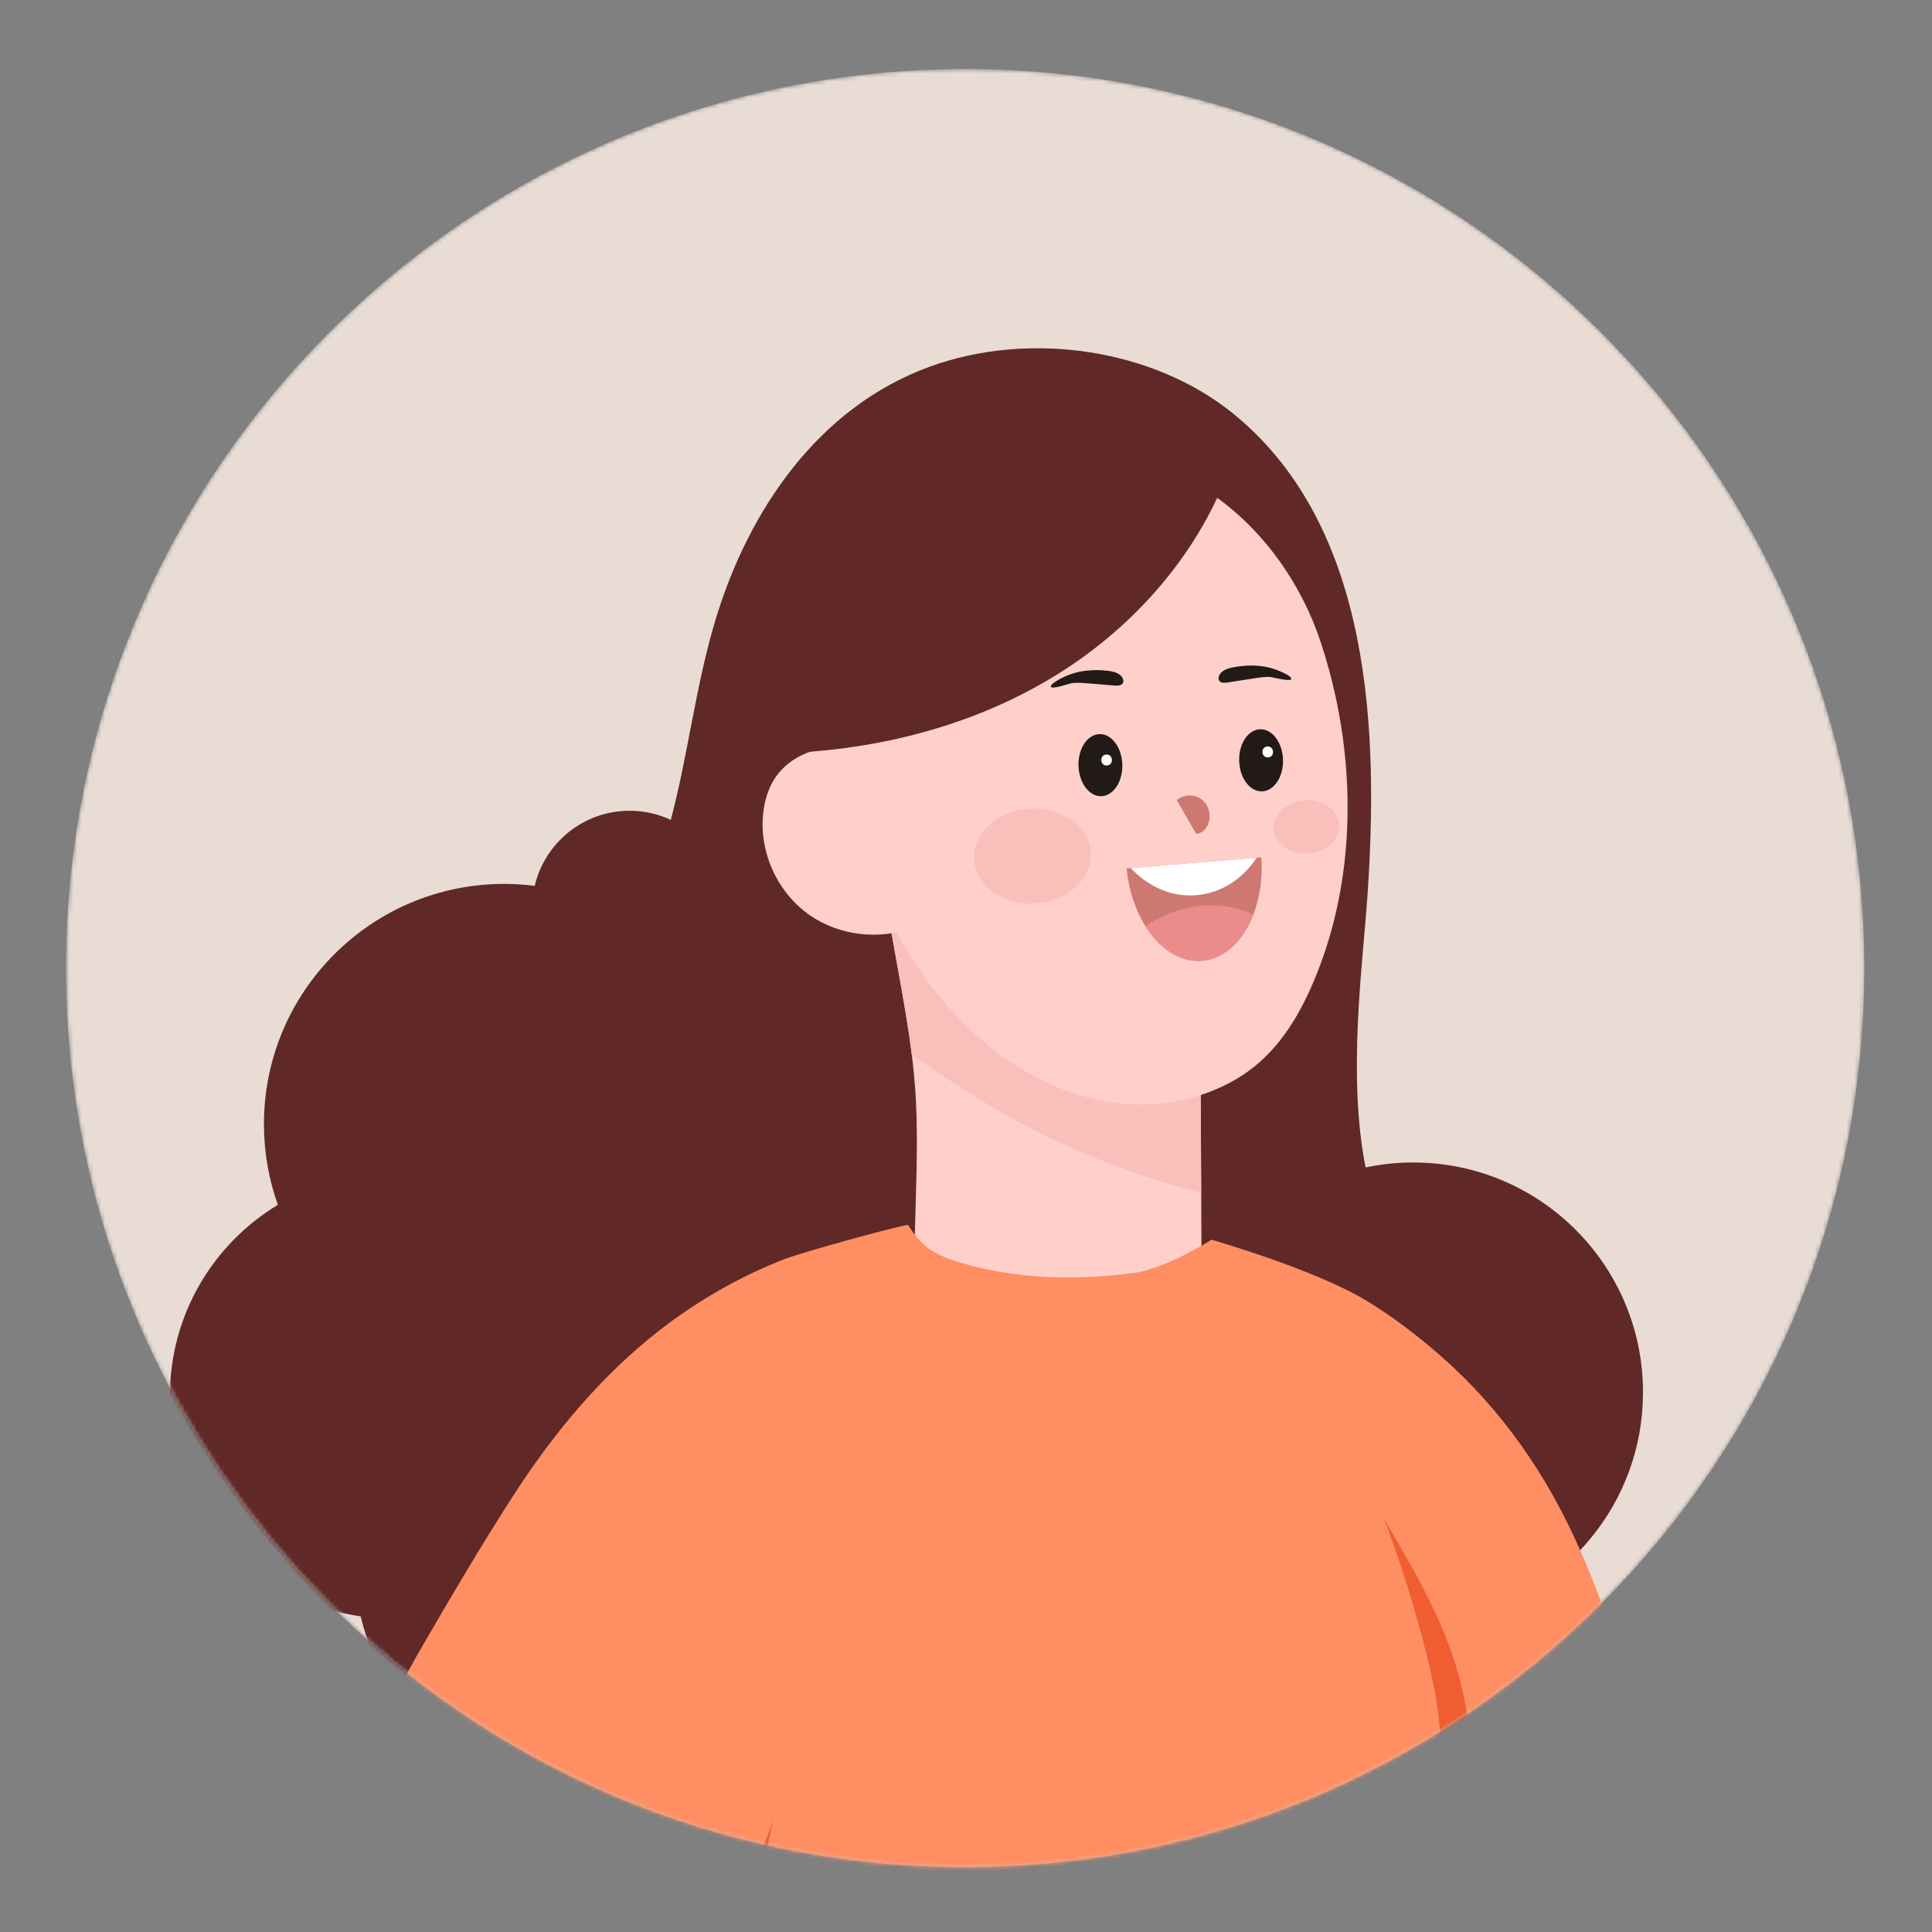 <svg width="487" height="487" viewBox="0 0 487 487" fill="none" xmlns="http://www.w3.org/2000/svg">
<rect x="0" y="0" width="487" height="487" fill="#808080" stroke="none"/>
<mask id="mask0_1370_678" style="mask-type:luminance" maskUnits="userSpaceOnUse" x="16" y="17" width="454" height="454">
<path d="M243.291 470.701C368.467 470.701 469.943 369.225 469.943 244.048C469.943 118.872 368.467 17.396 243.291 17.396C118.115 17.396 16.639 118.872 16.639 244.048C16.639 369.225 118.115 470.701 243.291 470.701Z" fill="white"/>
</mask>
<g mask="url(#mask0_1370_678)">
<path d="M243.291 470.701C368.467 470.701 469.943 369.225 469.943 244.048C469.943 118.872 368.467 17.396 243.291 17.396C118.115 17.396 16.639 118.872 16.639 244.048C16.639 369.225 118.115 470.701 243.291 470.701Z" fill="#E8DCD4"/>
</g>
<mask id="mask1_1370_678" style="mask-type:luminance" maskUnits="userSpaceOnUse" x="16" y="17" width="454" height="454">
<path d="M243.291 470.701C368.467 470.701 469.943 369.225 469.943 244.048C469.943 118.872 368.467 17.396 243.291 17.396C118.115 17.396 16.639 118.872 16.639 244.048C16.639 369.225 118.115 470.701 243.291 470.701Z" fill="white"/>
</mask>
<g mask="url(#mask1_1370_678)">
<path d="M414.152 350.964C414.152 318.967 388.213 293.028 356.216 293.028C352.103 293.028 348.093 293.463 344.222 294.278C339.56 270.923 343.59 242.449 344.736 225.19C347.392 185.186 346.098 133.159 311.136 104.487C290.879 87.874 259.615 83.31 234.583 92.348C206.013 102.663 188.74 129.004 180.598 155.44C175.381 172.379 173.557 189.855 169.089 206.669C165.934 205.196 162.417 204.369 158.706 204.369C147.074 204.369 137.336 212.452 134.786 223.305C132.269 222.986 129.709 222.803 127.105 222.803C93.653 222.803 66.535 249.921 66.535 283.373C66.535 290.507 67.778 297.348 70.043 303.704C53.739 313.537 42.834 331.415 42.834 351.843C42.834 380.122 63.731 403.512 90.924 407.435C97.012 433.429 120.323 452.792 148.173 452.792C149.39 452.792 150.595 452.743 151.793 452.67C161.188 476.388 184.314 493.171 211.376 493.171C236.215 493.171 257.737 479.029 268.373 458.366C278.645 465.37 291.055 469.47 304.426 469.47C339.077 469.47 367.286 441.962 368.451 407.595C394.57 401.978 414.152 378.763 414.152 350.964Z" fill="#602826"/>
<path d="M585.45 856.392C579.663 841.893 573.868 827.393 568.074 812.885C562.522 798.975 557.669 786.99 550.359 773.881C547.354 768.5 543.261 761.457 539.867 756.109C523.594 726.184 507.322 696.258 491.049 666.333C480.754 647.401 470.459 628.468 460.164 609.536C453.402 597.101 446.622 584.625 441.471 571.441C435.088 555.102 431.288 537.885 427.834 520.687C420.745 485.386 414.958 449.629 402.985 415.672C393.867 389.811 380.845 364.724 360.921 345.883C331.38 317.948 289.8 307.246 249.9 309.955C243.005 310.423 236.139 311.308 229.353 312.613C210.686 316.203 192.645 322.968 176.172 332.447C159.108 342.267 145.165 354.302 134.119 370.665C130.654 375.798 127.521 381.151 124.66 386.642C113.801 407.483 106.729 430.044 97.893 451.819C82.198 490.498 59.669 527.103 52.358 568.2C44.766 610.877 63.315 714.294 63.185 774.803C61.975 797.806 53.504 827.099 51.471 839.812C49.896 849.822 48.22 860.211 49.307 870.35C50.458 881.106 53.322 891.504 55.993 901.947C56.407 903.577 56.84 905.262 57.826 906.625C59.613 909.084 63.729 909.756 65.654 907.085C69.835 901.301 67.56 892.682 66.142 886.29C64.816 880.331 63.149 874.391 62.817 868.276C62.504 862.262 64.051 856.829 66.427 851.349C68.14 847.407 69.687 843.41 71.492 839.487C71.989 838.41 72.523 837.295 73.122 836.245C73.343 835.84 73.583 835.453 73.831 835.066C75.047 833.169 76.566 831.52 78.583 830.563C80.278 829.771 83.086 829.218 84.855 830.139C86.771 831.134 86.688 833.639 86.853 835.489C87.056 837.69 86.779 839.891 86.448 842.065C85.987 844.975 85.315 847.987 85.288 850.952C85.279 851.763 85.316 852.573 85.426 853.374C85.5 854 85.629 854.645 85.794 855.271C87.59 861.966 96.661 867.915 100.105 858.964C100.842 857.048 101.09 854.976 101.376 852.941C102.748 843.225 106.156 833.767 105.76 823.913C105.502 817.632 104.563 811.407 103.614 805.2C102.035 794.853 97.422 779.772 96.339 774.8C102.786 713.097 106.034 660.684 109.585 599.21C109.961 592.701 110.349 586.124 112.205 579.875C114.579 571.884 119.239 564.8 123.801 557.822C151.879 514.875 178.573 471.024 203.83 426.36C212.666 410.735 221.577 394.046 221.17 376.1C244.753 393.236 277.274 397.249 304.316 386.36C337.98 461.815 353.697 544.995 394.063 617.086C426.427 674.885 474.406 720.413 513.522 773.88C514.938 775.815 514.313 781.625 514.444 784.092C514.871 792.094 514.203 800.081 515.184 808.055C516.176 816.114 518.043 824.067 520.753 831.722C521.98 835.189 525.318 838.37 528.864 835.258C529.184 835.062 529.483 834.823 529.771 834.504C533.269 830.784 533.291 825.689 533.065 820.901C532.82 815.442 533.098 810.268 535.48 805.26C536.129 803.907 537.216 802.632 538.689 802.344C539.582 802.162 540.511 802.386 541.38 802.671C544.3 803.668 546.504 805.481 548.282 807.717C549.22 808.887 550.046 810.178 550.786 811.528C551.507 812.804 552.152 814.132 552.773 815.466C553.549 817.126 554.276 818.79 555.042 820.368C555.198 820.693 555.354 821.011 555.511 821.32C555.653 821.604 555.803 821.897 555.945 822.181C556.877 824.037 557.81 825.885 558.751 827.741C560.445 831.118 562.147 834.488 563.849 837.865C565.33 840.808 566.818 843.751 568.299 846.694C570.899 851.836 573.682 857.605 578.33 861.246C581.812 863.979 587.356 861.172 585.45 856.392Z" fill="#FFCFCA"/>
<path d="M302.926 328.709C298.218 331.602 292.534 332.251 287.051 332.821C280.441 333.523 273.815 334.222 267.178 333.954C254.239 333.433 242.501 328.831 230.226 324.715C230.438 317.254 230.634 309.789 230.846 302.328C231.108 292.996 231.357 283.645 230.684 274.331C230.472 271.477 230.191 268.627 229.823 265.792C228.957 258.726 227.691 251.716 226.427 244.69C225.387 238.928 224.35 233.149 223.31 227.387C226.634 230.605 229.806 232.285 233.882 234.535C251.055 244.011 268.578 252.828 286.215 261.414C291.529 263.994 296.892 266.584 302.628 267.978L302.787 300.683L302.926 328.709Z" fill="#FFCFCA"/>
<path d="M302.786 300.683C282.947 295.589 263.854 287.68 246.508 276.865C240.991 273.431 235.268 269.754 229.822 265.792C228.956 258.726 227.69 251.716 226.426 244.69C225.386 238.928 224.349 233.149 223.309 227.387C226.633 230.605 229.805 232.285 233.881 234.535C251.054 244.011 268.577 252.828 286.214 261.414C291.528 263.994 296.891 266.584 302.627 267.978L302.786 300.683Z" fill="#F9BFBB"/>
<path d="M336.708 175.809C335.7 171.108 334.433 166.469 332.941 161.946C328.242 147.673 319.123 134.38 306.692 125.39C282.826 108.147 248.617 111.098 228.261 132.15C223.43 137.138 219.465 142.893 216.583 149.136C209.469 164.443 208.594 181.13 211.691 197.321C214.404 211.641 220.237 225.579 227.581 237.863C232.103 245.41 237.39 252.557 243.733 258.77C247.361 262.325 251.383 265.564 255.693 268.343C264.355 273.926 274.207 277.651 284.528 278.32C293.854 278.923 303.442 276.767 311.477 272.1C320.536 266.836 326.186 258.466 330.337 249.22C340.553 226.435 341.951 200.165 336.708 175.809Z" fill="#FFCFCA"/>
<path d="M232.02 233.069C223.007 237.229 211.794 236.225 203.73 230.418C196.916 225.518 192.618 217.35 192.249 208.987C192.185 207.469 192.249 205.953 192.446 204.425C192.796 201.769 193.565 199.148 194.906 196.832C198.248 191.126 205.234 187.922 211.798 188.662C218.376 189.408 224.305 193.864 227.27 199.777L229.095 212.58L232.02 233.069Z" fill="#FFCFCA"/>
<path d="M310.254 117.102C302.514 139.071 286.355 157.636 266.582 169.947C246.809 182.258 223.598 188.518 200.338 189.732C198.689 189.818 203.485 159.106 204.372 156.16C209.086 140.49 219.354 126.554 232.885 117.361C234.915 115.982 237.018 114.71 239.184 113.556C252.575 106.424 268.277 103.86 283.269 106.034C289.443 106.929 295.471 108.521 300.982 111.42C302.048 111.981 310.721 115.777 310.254 117.102Z" fill="#602826"/>
<path d="M344.347 567.275C348.708 532.546 352.012 497.89 359.043 463.552C365.28 433.091 372.415 400.852 360.835 370.817C355.949 365.658 350.056 361.408 343.982 357.661C291.985 325.585 226.699 328.864 169.056 349.109C165.982 396.802 172.18 444.707 176.184 492.462C177.378 499.312 178.236 506.22 179.043 513.13C184.085 556.336 186.796 599.742 189.707 643.133C191.085 642.952 192.481 642.823 193.909 642.775C203.661 642.446 213.362 644.063 222.985 645.673C247.736 649.816 272.486 653.959 297.237 658.102C306.83 659.708 316.469 661.332 325.915 663.62C331.451 638.722 337.352 613.885 343.234 589.067C343.075 581.877 343.423 574.636 344.347 567.275Z" fill="#FFCFCA"/>
<path d="M425.665 471.087C417.745 481.024 408.315 487.618 397.485 492.075C394.455 493.318 391.711 494.359 389.123 495.234C378.32 498.908 370.336 499.802 356.964 501.284L346.235 608.748C332.522 612.855 318.211 614.587 303.936 615.084C281.815 615.848 259.418 614.495 237.371 612.69C217.037 611.032 196.352 607.735 177.989 598.379C178.468 572.372 177.915 546.346 176.405 520.367C175.779 509.518 174.987 498.679 174.029 487.849C174.011 487.72 174.001 487.591 173.992 487.462C171.321 491.284 168.586 494.212 166.367 498.311C140.038 480.878 116.664 460.157 95.98 436.415C96.431 435.347 96.873 434.269 97.315 433.173C99.857 426.846 102.96 420.971 106.386 415.067C113.707 402.413 121.167 389.769 129.078 377.465C130.552 375.172 132.062 372.906 133.618 370.668C144.071 355.601 156.549 341.87 171.643 331.344C179.711 325.717 188.358 321.057 197.521 317.466C202.264 315.606 228.676 308.358 228.952 308.809C232.166 314.132 235.426 316.213 241.357 318.046C255.631 322.457 270.919 322.844 285.728 320.892C293.961 319.805 305.39 312.493 305.39 312.493C305.39 312.493 331.176 319.86 344.364 327.817C350.101 331.27 355.48 335.304 360.618 339.596C376.255 352.636 388.117 368.78 396.691 387.199C405.486 406.097 411.085 426.228 417.624 445.964C420.388 454.307 423.114 462.679 425.665 471.087Z" fill="#FF8E63"/>
<path d="M362.747 449.868C363.023 445.033 363.235 440.18 362.885 435.345C362.48 429.626 361.292 424.017 359.947 418.492C356.963 406.207 353.215 394.161 348.73 382.484C349.715 384.399 350.821 386.269 351.917 388.111C359.809 401.492 367.297 415.721 369.691 431.607C371.524 443.708 370.308 456.334 373.163 468.177C375.659 478.501 381.212 487.738 388.432 494.599C388.662 494.811 388.892 495.032 389.123 495.234C378.32 498.908 370.336 499.802 356.964 501.284C359.707 483.141 361.706 468.222 362.747 449.868Z" fill="#EF5D30"/>
<path d="M194.86 458.607C190.743 479.752 186.378 501.486 176.405 520.365C175.779 509.516 174.987 498.677 174.029 487.847C182.722 479.383 191.748 470.321 194.86 458.607Z" fill="#EF5D30"/>
<path d="M270.34 172.175C271.623 172.043 272.917 172.147 274.203 172.251C276.479 172.435 278.756 172.62 281.033 172.804C281.789 172.865 282.73 172.827 283.06 172.145C283.224 171.808 283.172 171.4 283.027 171.054C282.474 169.742 280.86 169.296 279.447 169.116C275.942 168.672 272.238 168.919 268.956 170.302C268.316 170.572 264.65 172.246 264.908 173.105C265.137 173.872 269.603 172.251 270.34 172.175Z" fill="#211A17"/>
<path d="M319.989 170.63C318.7 170.592 317.417 170.791 316.142 170.989C313.885 171.34 311.628 171.691 309.371 172.042C308.622 172.158 307.681 172.19 307.301 171.534C307.113 171.209 307.134 170.799 307.254 170.444C307.709 169.095 309.286 168.531 310.682 168.249C314.145 167.548 317.857 167.523 321.232 168.662C321.89 168.884 325.669 170.285 325.475 171.16C325.302 171.941 320.73 170.652 319.989 170.63Z" fill="#211A17"/>
<path d="M315.946 230.499C313.391 237.145 308.701 241.718 303.003 242.194C297.516 242.645 292.317 239.18 288.716 233.438C286.248 229.495 284.531 224.48 283.985 218.912L285.06 218.824L316.768 216.211L317.944 216.111C318.306 221.381 317.543 226.342 315.946 230.499Z" fill="#CE7872"/>
<path d="M316.769 216.213C313.244 221.543 307.861 225.133 301.584 225.653C295.307 226.174 289.413 223.504 285.061 218.826L316.769 216.213Z" fill="white"/>
<path d="M315.946 230.499C313.391 237.145 308.701 241.718 303.003 242.194C297.516 242.645 292.317 239.18 288.716 233.438C290.261 232.415 291.883 231.518 293.574 230.767C298.456 228.593 303.947 227.645 309.224 228.49C311.566 228.862 313.798 229.569 315.946 230.499Z" fill="#EA8C8B"/>
<path d="M282.902 192.705C283.032 197.026 280.665 200.604 277.614 200.696C274.563 200.788 271.985 197.359 271.855 193.038C271.725 188.717 274.092 185.139 277.143 185.047C280.193 184.955 282.771 188.384 282.902 192.705Z" fill="#211A17"/>
<path d="M278.902 190.198C277.125 190.252 277.205 193.013 278.985 192.959C280.762 192.906 280.682 190.145 278.902 190.198Z" fill="white"/>
<path d="M312.358 191.819C312.488 196.14 315.066 199.569 318.117 199.477C321.167 199.385 323.535 195.808 323.405 191.486C323.275 187.164 320.697 183.736 317.646 183.828C314.595 183.92 312.228 187.497 312.358 191.819Z" fill="#211A17"/>
<path d="M319.516 188.157C317.739 188.211 317.819 190.972 319.599 190.919C321.376 190.866 321.296 188.104 319.516 188.157Z" fill="white"/>
<path d="M302.924 201.534C301.123 200.133 298.317 200.176 296.623 201.704L301.546 210.215C302.92 210.126 304.044 208.987 304.549 207.706C305.387 205.584 304.725 202.935 302.924 201.534Z" fill="#CE7872"/>
<path d="M274.965 214.775C275.423 221.371 269.212 227.175 261.094 227.738C252.976 228.301 246.023 223.41 245.566 216.814C245.108 210.218 251.319 204.414 259.437 203.851C267.555 203.288 274.507 208.179 274.965 214.775Z" fill="#F9BFBB"/>
<path d="M337.584 207.854C337.841 211.555 334.356 214.812 329.8 215.128C325.244 215.444 321.343 212.7 321.086 208.998C320.829 205.297 324.314 202.04 328.87 201.724C333.426 201.408 337.327 204.153 337.584 207.854Z" fill="#F9BFBB"/>
</g>
</svg>
